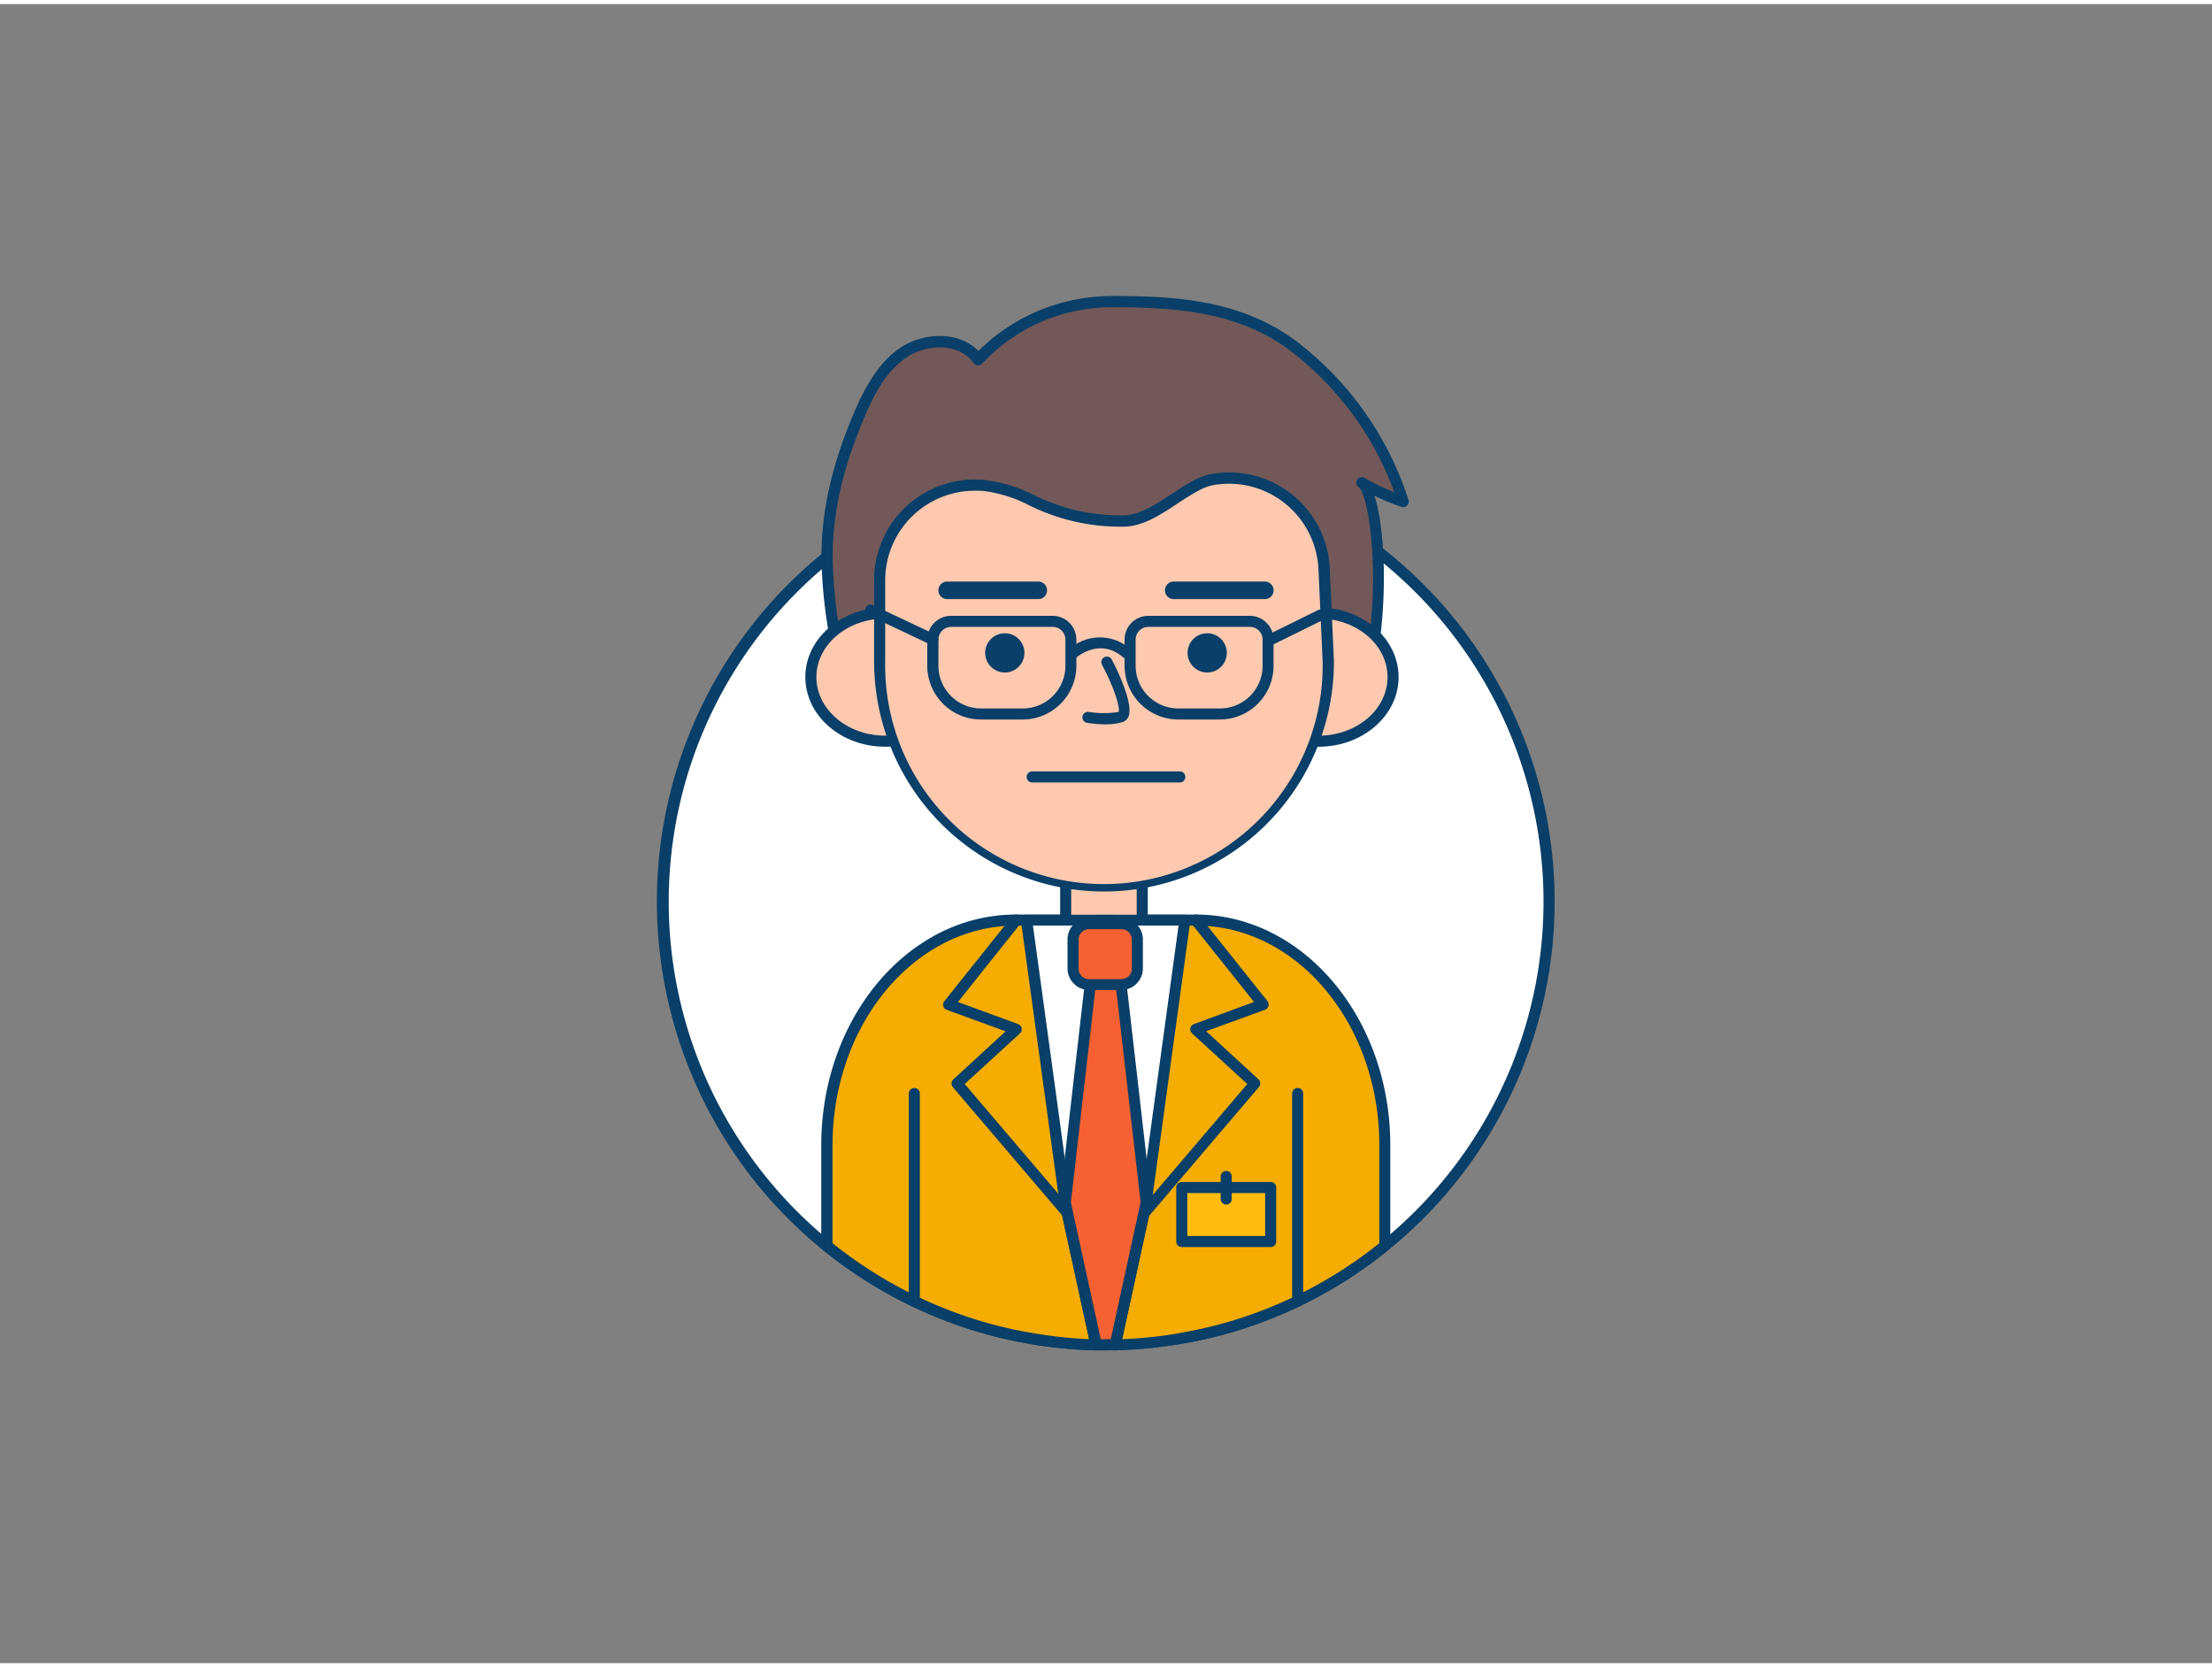 <svg xmlns="http://www.w3.org/2000/svg" viewBox="0 0 400 300" width="406" height="306" class="illustration styles_illustrationTablet__1DWOa"><rect x="0" y="0" width="400" height="300" fill="#808080" stroke="none"/><g id="_274_manager_outline" data-name="#274_manager_outline"><path d="M280.13,162.29a79.83,79.83,0,0,1-20.27,53.28,80.6,80.6,0,0,1-25.2,19q-2.83,1.37-5.78,2.5A77.21,77.21,0,0,1,218,240.39c-1.08.26-2.16.48-3.26.67q-3.39.65-6.89,1c-2,.21-4.1.32-6.19.36-.56,0-1.11,0-1.67,0s-1.18,0-1.76,0q-3.09-.06-6.1-.36-3.49-.33-6.89-1c-1.1-.19-2.18-.41-3.26-.67a77.21,77.21,0,0,1-10.87-3.33q-2.94-1.14-5.78-2.5a80.16,80.16,0,0,1,58.49-148.8,76.75,76.75,0,0,1,8.47,3.18,80.21,80.21,0,0,1,47.83,73.35Z" fill="#fff"></path><path d="M200,243.43c-.6,0-1.2,0-1.79,0-2,0-4.11-.16-6.17-.37-2.31-.22-4.66-.55-7-1-1.17-.21-2.25-.43-3.31-.68a79,79,0,0,1-11-3.38c-2-.79-4-1.64-5.85-2.53A81.16,81.16,0,0,1,224.12,84.8,77.76,77.76,0,0,1,232.7,88a81.14,81.14,0,0,1,18.38,137.29,81.21,81.21,0,0,1-16,10.14c-1.83.89-3.8,1.74-5.85,2.53a78.69,78.69,0,0,1-11,3.38c-1.05.25-2.13.47-3.31.68-2.31.43-4.66.76-7,1-2,.21-4.08.33-6.26.37C201.13,243.42,200.57,243.43,200,243.43Zm0-160.27a79.16,79.16,0,0,0-34.22,150.5c1.79.86,3.71,1.69,5.71,2.47a76,76,0,0,0,10.72,3.29c1,.24,2.07.46,3.21.66,2.27.42,4.56.75,6.82,1,2,.21,4,.33,6,.36,1.13,0,2.25,0,3.38,0,2.14,0,4.19-.16,6.11-.36,2.27-.21,4.56-.54,6.82-1,1.15-.2,2.2-.42,3.21-.66a75.75,75.75,0,0,0,10.73-3.29c2-.78,3.92-1.61,5.71-2.47a79.15,79.15,0,0,0-2.33-143.8,76.57,76.57,0,0,0-8.36-3.15A79.5,79.5,0,0,0,200,83.16Z" fill="#093f68"></path><path d="M196,54.25a34.16,34.16,0,0,1,5.15-.4c12,0,23.53.84,33.23,8.4A57.29,57.29,0,0,1,253.74,90a38,38,0,0,1-7.47-3.38c2.33,1.37,5.81,22-1,43.58L152,129.1c-.55-1.92.31-4.18.39-6.09a25.53,25.53,0,0,0-.94-6.29,87.82,87.82,0,0,1-1.91-16.15c-.12-8.67,2-16.9,5.23-24.84,1.93-4.72,4.21-9.6,8.37-12.54s10.76-3,13.73,1.11A33.19,33.19,0,0,1,196,54.25Z" fill="#725858"></path><path d="M245.26,131.17h0L152,130.1a1,1,0,0,1-.95-.73,10.11,10.11,0,0,1,.09-4.45,14.78,14.78,0,0,0,.26-2,17.94,17.94,0,0,0-.62-4.66c-.1-.46-.21-.93-.3-1.4a88.51,88.51,0,0,1-1.93-16.33c-.11-8,1.62-16.26,5.3-25.23,1.91-4.64,4.31-9.86,8.73-13,4.13-2.92,10.74-3.32,14.35.43a34.1,34.1,0,0,1,18.89-9.53h0a36.62,36.62,0,0,1,5.3-.42c11.57,0,23.71.71,33.85,8.61A58.57,58.57,0,0,1,254.7,89.67a1,1,0,0,1-1.27,1.25,41,41,0,0,1-4.87-2c2.21,7.12,3,24.5-2.34,41.52A1,1,0,0,1,245.26,131.17Zm-92.41-3.06,91.68,1c6.4-20.9,3.1-40.13,1.22-41.72a1,1,0,0,1-.34-1.36,1,1,0,0,1,1.37-.35h0a36.8,36.8,0,0,0,5.36,2.6A56.58,56.58,0,0,0,233.74,63c-9.64-7.51-21.4-8.16-32.62-8.19h-.07a32.63,32.63,0,0,0-4.92.39h0A32,32,0,0,0,177.61,65a1,1,0,0,1-1.55-.1c-2.68-3.75-8.65-3.47-12.33-.87-4,2.81-6.15,7.52-8,12.1-3.58,8.71-5.26,16.71-5.15,24.44a87.31,87.31,0,0,0,1.89,16c.09.46.19.91.29,1.36a19.44,19.44,0,0,1,.67,5.17,16.72,16.72,0,0,1-.29,2.21A12.34,12.34,0,0,0,152.85,128.11Z" fill="#093f68"></path><path d="M250.45,206.34v18.21a80.19,80.19,0,0,1-15.79,10q-2.83,1.37-5.78,2.5A77.21,77.21,0,0,1,218,240.39c-1.08.26-2.16.48-3.26.67q-3.39.65-6.89,1c-2,.21-4.1.32-6.19.36-.56,0-1.11,0-1.67,0s-1.18,0-1.76,0q-3.09-.06-6.1-.36-3.49-.33-6.89-1c-1.1-.19-2.18-.41-3.26-.67a77.21,77.21,0,0,1-10.87-3.33q-2.94-1.14-5.78-2.5a80.19,80.19,0,0,1-15.79-10V206.34c0-22.47,15.28-40.7,34.14-40.7h32.62C235.17,165.64,250.45,183.87,250.45,206.34Z" fill="#f5ac03"></path><path d="M200,243.43c-.6,0-1.2,0-1.79,0-2,0-4.11-.16-6.17-.37-2.31-.22-4.66-.55-7-1-1.17-.21-2.25-.43-3.31-.68a79,79,0,0,1-11-3.38c-2-.79-4-1.64-5.85-2.53a81.21,81.21,0,0,1-16-10.14,1,1,0,0,1-.37-.77V206.34c0-23,15.76-41.7,35.14-41.7h32.62c19.38,0,35.14,18.71,35.14,41.7v18.21a1,1,0,0,1-.37.77,81.21,81.21,0,0,1-16,10.14c-1.83.89-3.8,1.74-5.85,2.53a78.69,78.69,0,0,1-11,3.38c-1.05.25-2.13.47-3.31.68-2.31.43-4.66.76-7,1-2,.21-4.08.33-6.26.37C201.13,243.42,200.57,243.43,200,243.43Zm-49.45-19.36a79.65,79.65,0,0,0,15.23,9.59c1.79.86,3.71,1.69,5.71,2.47a76,76,0,0,0,10.72,3.29c1,.24,2.07.46,3.21.66,2.27.42,4.56.75,6.82,1,2,.21,4,.33,6,.36,1.13,0,2.25,0,3.38,0,2.14,0,4.19-.16,6.11-.36,2.27-.21,4.56-.54,6.82-1,1.15-.2,2.2-.42,3.21-.66a75.75,75.75,0,0,0,10.73-3.29c2-.78,3.92-1.61,5.71-2.47a79.65,79.65,0,0,0,15.23-9.59V206.34c0-21.89-14.87-39.7-33.14-39.7H183.69c-18.27,0-33.14,17.81-33.14,39.7Zm99.9.48h0Z" fill="#093f68"></path><path d="M195,221.93a1,1,0,0,1-.76-.35l-21.94-25.74a1,1,0,0,1,.09-1.39l9.46-8.7-10.65-3.88a1,1,0,0,1-.62-.67,1,1,0,0,1,.18-.89L183,165a1,1,0,0,1,1.4-.15,1,1,0,0,1,.16,1.4l-11.33,14.2,10.89,4a1,1,0,0,1,.33,1.67l-10,9.16,21.31,25a1,1,0,0,1-.76,1.65Z" fill="#093f68"></path><path d="M205,221.93a1,1,0,0,1-.76-1.65l21.31-25-10-9.16a1,1,0,0,1,.33-1.67l10.89-4-11.33-14.2a1,1,0,0,1,.16-1.4,1,1,0,0,1,1.4.15l12.2,15.29a1,1,0,0,1,.18.89,1,1,0,0,1-.62.67l-10.65,3.88,9.46,8.7a1,1,0,0,1,.09,1.39l-21.94,25.74A1,1,0,0,1,205,221.93Z" fill="#093f68"></path><polyline points="192.71 165.62 192.71 157.65 206.55 157.65 206.55 165.62" fill="#ffc9b0"></polyline><path d="M206.55,166.62a1,1,0,0,1-1-1v-7H193.71v7a1,1,0,0,1-2,0v-8a1,1,0,0,1,1-1h13.84a1,1,0,0,1,1,1v8A1,1,0,0,1,206.55,166.62Z" fill="#093f68"></path><ellipse cx="160.08" cy="121.7" rx="13.45" ry="11.59" fill="#ffc9b0"></ellipse><path d="M160.08,134.29c-8,0-14.45-5.65-14.45-12.59s6.48-12.58,14.45-12.58,14.44,5.64,14.44,12.58S168,134.29,160.08,134.29Zm0-23.17c-6.87,0-12.45,4.75-12.45,10.58s5.58,10.59,12.45,10.59,12.44-4.75,12.44-10.59S166.94,111.12,160.08,111.12Z" fill="#093f68"></path><ellipse cx="238.47" cy="121.7" rx="13.45" ry="11.59" fill="#ffc9b0"></ellipse><path d="M238.47,134.29c-8,0-14.45-5.65-14.45-12.59s6.48-12.58,14.45-12.58,14.44,5.64,14.44,12.58S246.43,134.29,238.47,134.29Zm0-23.17c-6.87,0-12.45,4.75-12.45,10.58s5.58,10.59,12.45,10.59,12.44-4.75,12.44-10.59S245.33,111.12,238.47,111.12Z" fill="#093f68"></path><path d="M199.63,159.47h0a40.56,40.56,0,0,1-40.56-40.56V104.17a17.2,17.2,0,0,1,19-17.1c8.48.92,10.66,6.13,24.81,6.38,5.84.1,11.34-6.58,16.22-7.48a17.2,17.2,0,0,1,20.28,16.14l.76,16.8A40.55,40.55,0,0,1,199.63,159.47Z" fill="#ffc9b0"></path><path d="M199.63,160.47a41.61,41.61,0,0,1-41.56-41.56V104.17a18.19,18.19,0,0,1,20.15-18.09A26.92,26.92,0,0,1,187,88.79a34.9,34.9,0,0,0,15.95,3.66c3,.08,6-2,9-3.9,2.43-1.62,4.73-3.14,7.05-3.56a18.2,18.2,0,0,1,21.46,17.07l.76,16.81A41.61,41.61,0,0,1,199.63,160.47ZM176.27,88a16.21,16.21,0,0,0-16.2,16.2v14.74a39.56,39.56,0,1,0,79.11,0l-.76-16.76A16.2,16.2,0,0,0,219.32,87c-1.92.36-4,1.77-6.31,3.26-3.19,2.12-6.5,4.31-10.1,4.24a37.08,37.08,0,0,1-16.74-3.83A24.94,24.94,0,0,0,178,88.06,16.85,16.85,0,0,0,176.27,88Z" fill="#093f68"></path><path d="M214.27,165.62v0l-7,51.06-.45,2.07-5.15,23.63c-.56,0-1.11,0-1.67,0s-1.18,0-1.76,0l-5.18-23.76h0l-.42-1.93-7-51.06v0Z" fill="#fff"></path><path d="M200,243.43c-.6,0-1.2,0-1.79,0a1,1,0,0,1-1-.79l-5.18-23.76a.13.13,0,0,0,0-.06l-.41-1.88-7-51.13v-.14a1,1,0,0,1,1-1h28.62a1,1,0,0,1,1,1v0c0,.05,0,.09,0,.14l-7,51.05L207.8,219l-5.15,23.62a1,1,0,0,1-1,.79C201.13,243.42,200.57,243.43,200,243.43Zm-.95-2c.6,0,1.21,0,1.81,0l5.44-24.94,6.82-49.86H186.79l6.84,49.94.41,1.86s0,0,0,.06Z" fill="#093f68"></path><path d="M207.27,216.7l-.45,2.07-5.15,23.63c-.56,0-1.11,0-1.67,0s-1.18,0-1.76,0l-5.18-23.76h0l-.42-1.93,4.52-39.42,1.27-11,.07-.6v0h2.91v0l.07.6,1.27,11Z" fill="#f56132"></path><path d="M200,243.43c-.6,0-1.2,0-1.79,0a1,1,0,0,1-1-.79l-5.18-23.76a.13.13,0,0,0,0-.06l-.41-1.88a1.22,1.22,0,0,1,0-.33l5.86-51a1,1,0,0,1,1-.92h2.91a1,1,0,0,1,1,1l.07.5,5.79,50.46a1.22,1.22,0,0,1,0,.33l-5.6,25.7a1,1,0,0,1-1,.79C201.13,243.42,200.57,243.43,200,243.43Zm-.95-2c.6,0,1.21,0,1.81,0l5.4-24.77-5.74-50h-1.13l-5.74,50,.39,1.77s0,0,0,.06Z" fill="#093f68"></path><path d="M165.34,235.56a1,1,0,0,1-1-1V197a1,1,0,0,1,2,0v37.54A1,1,0,0,1,165.34,235.56Z" fill="#093f68"></path><path d="M234.66,235.56a1,1,0,0,1-1-1V197a1,1,0,0,1,2,0v37.54A1,1,0,0,1,234.66,235.56Z" fill="#093f68"></path><rect x="194.04" y="166.24" width="11.63" height="11.04" rx="2.91" fill="#f56132"></rect><path d="M202.77,178.28h-5.83a3.91,3.91,0,0,1-3.9-3.9v-5.24a3.91,3.91,0,0,1,3.9-3.9h5.83a3.91,3.91,0,0,1,3.9,3.9v5.24A3.91,3.91,0,0,1,202.77,178.28Zm-5.83-11a1.9,1.9,0,0,0-1.9,1.9v5.24a1.9,1.9,0,0,0,1.9,1.9h5.83a1.9,1.9,0,0,0,1.9-1.9v-5.24a1.9,1.9,0,0,0-1.9-1.9Z" fill="#093f68"></path><circle cx="181.7" cy="117.32" r="3.55" fill="#093f68"></circle><circle cx="218.3" cy="117.32" r="3.55" fill="#093f68"></circle><path d="M200,130.25a23.42,23.42,0,0,1-3.44-.28,1,1,0,0,1-.81-1.16,1,1,0,0,1,1.16-.81,16.86,16.86,0,0,0,5.37,0c.31-.92-1-4.82-3-8.52a1,1,0,1,1,1.77-.93c1,1.85,4,8.06,3,10.34a1.78,1.78,0,0,1-1.22,1A11.83,11.83,0,0,1,200,130.25Z" fill="#093f68"></path><path d="M213.35,140.75h-26.7a1,1,0,1,1,0-2h26.7a1,1,0,1,1,0,2Z" fill="#093f68"></path><path d="M187.75,107.6H171.28a1.59,1.59,0,0,1,0-3.18h16.47a1.59,1.59,0,0,1,0,3.18Z" fill="#093f68"></path><path d="M228.72,107.6H212.25a1.59,1.59,0,0,1,0-3.18h16.47a1.59,1.59,0,0,1,0,3.18Z" fill="#093f68"></path><path d="M184.92,129.37H177.4a9.73,9.73,0,0,1-9.72-9.72v-4.73a4.31,4.31,0,0,1,4.3-4.3h18.37a4.3,4.3,0,0,1,4.29,4.3v4.73A9.73,9.73,0,0,1,184.92,129.37ZM172,112.62a2.3,2.3,0,0,0-2.3,2.3v4.73a7.72,7.72,0,0,0,7.72,7.72h7.52a7.72,7.72,0,0,0,7.72-7.72v-4.73a2.3,2.3,0,0,0-2.29-2.3Z" fill="#093f68"></path><path d="M220.6,129.37h-7.52a9.73,9.73,0,0,1-9.72-9.72v-4.73a4.3,4.3,0,0,1,4.29-4.3H226a4.31,4.31,0,0,1,4.3,4.3v4.73A9.73,9.73,0,0,1,220.6,129.37Zm-12.95-16.75a2.3,2.3,0,0,0-2.29,2.3v4.73a7.72,7.72,0,0,0,7.72,7.72h7.52a7.72,7.72,0,0,0,7.72-7.72v-4.73a2.3,2.3,0,0,0-2.3-2.3Z" fill="#093f68"></path><path d="M203.68,118.32a1,1,0,0,1-.65-.24c-4.06-3.49-8.1-.14-8.28,0a1,1,0,0,1-1.4-.11,1,1,0,0,1,.11-1.41,8.27,8.27,0,0,1,10.87,0,1,1,0,0,1-.65,1.76Z" fill="#093f68"></path><path d="M168.68,115.92a1,1,0,0,1-.43-.1L157,110.49a1,1,0,0,1,.86-1.81L169.11,114a1,1,0,0,1-.43,1.9Z" fill="#093f68"></path><path d="M229.79,115.92a1,1,0,0,1-.9-.56,1,1,0,0,1,.45-1.34l9-4.44a1,1,0,1,1,.88,1.8l-9,4.44A1,1,0,0,1,229.79,115.92Z" fill="#093f68"></path><rect x="213.7" y="214.04" width="16.07" height="9.72" fill="#ffbc0e"></rect><path d="M229.78,224.76H213.7a1,1,0,0,1-1-1V214a1,1,0,0,1,1-1h16.08a1,1,0,0,1,1,1v9.72A1,1,0,0,1,229.78,224.76Zm-15.08-2h14.08V215H214.7Z" fill="#093f68"></path><path d="M221.74,217.08a1,1,0,0,1-1-1V212a1,1,0,0,1,2,0v4.07A1,1,0,0,1,221.74,217.08Z" fill="#093f68"></path></g></svg>